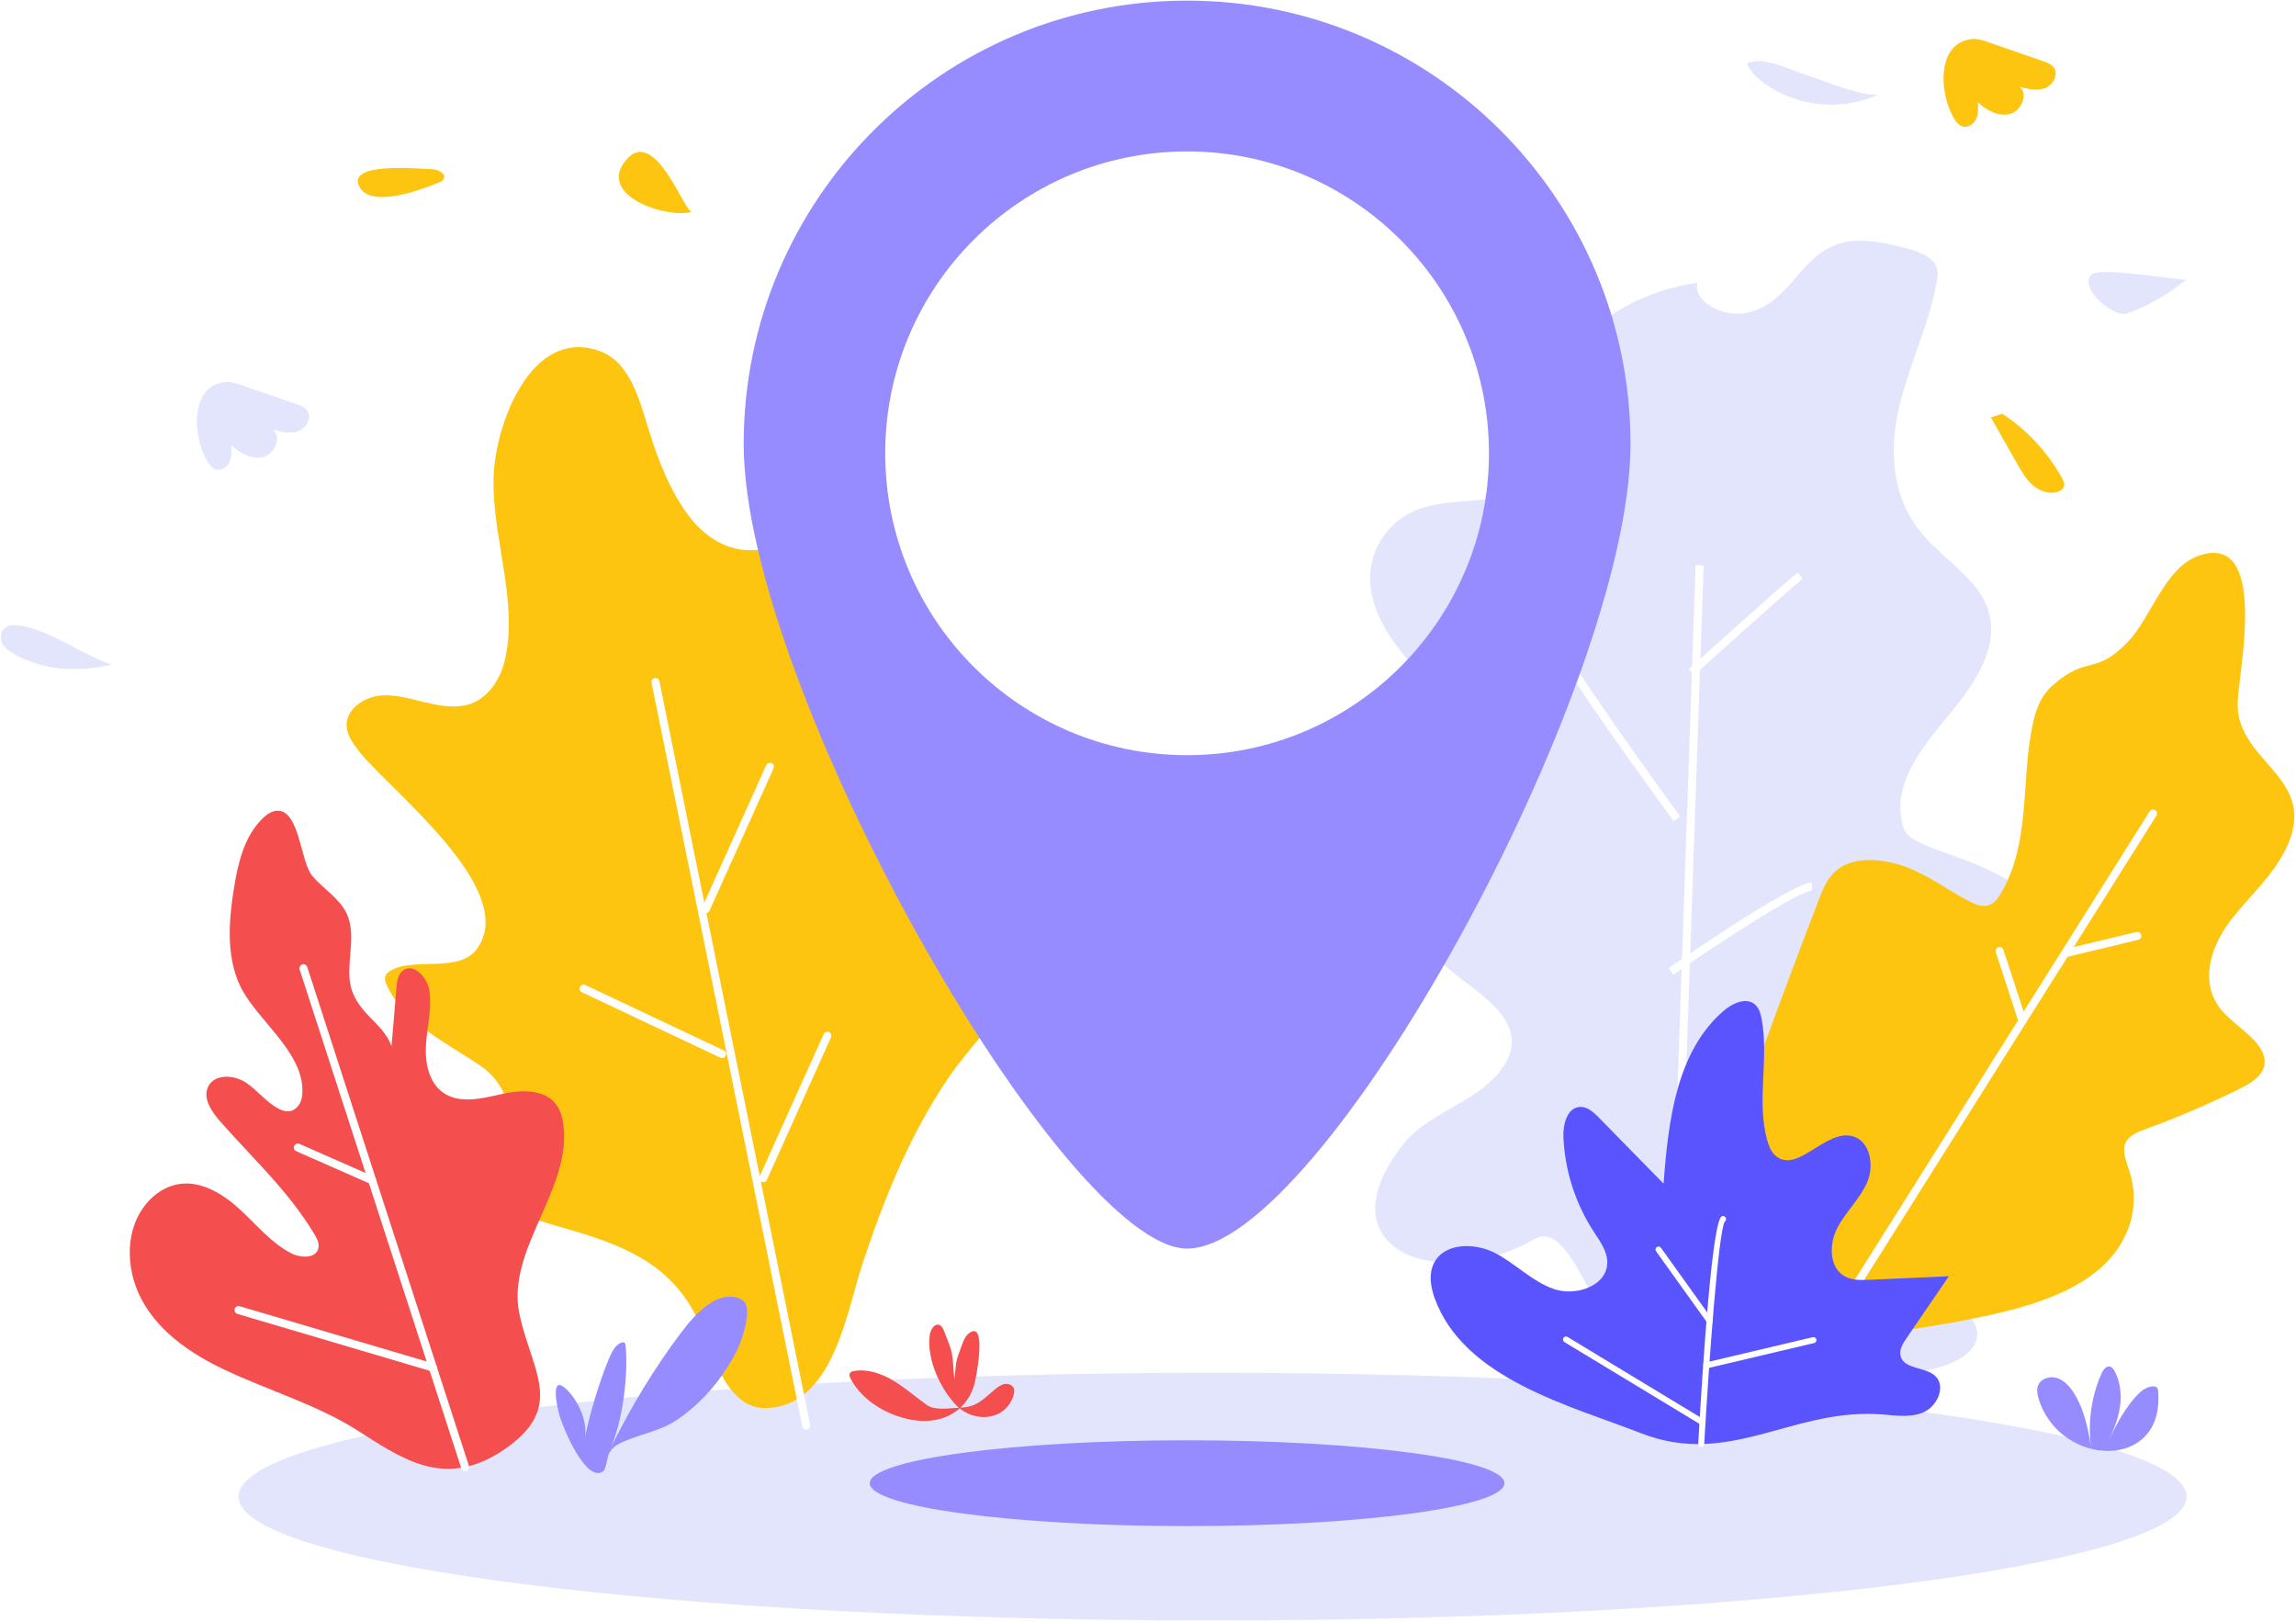 <svg width="1072" height="757" viewBox="0 0 1072 757" fill="none" xmlns="http://www.w3.org/2000/svg">
<rect x="0" y="0" width="1072" height="757" fill="#333333" stroke="none"/>
<g clip-path="url(#clip0_16_1124)">
<rect width="1072" height="757" fill="white"/>
<path d="M566.15 756.58C817.307 756.58 1020.91 730.693 1020.91 698.76C1020.91 666.827 817.307 640.94 566.15 640.94C314.993 640.94 111.39 666.827 111.39 698.76C111.39 730.693 314.993 756.58 566.15 756.58Z" fill="#E3E5FC"/>
<path d="M655.62 533.72C663.22 524.26 676.2 518.65 687.18 511.61C698.15 504.57 707.94 494.31 705.45 482.73C701.33 463.52 667.16 453.68 663.56 434.43C659.45 412.42 697.01 402.66 705.74 382.3C710.72 370.68 705.32 357.09 696.45 346.14C687.58 335.19 675.47 326.07 665.02 315.99C652.36 303.78 641.82 289.47 639.94 274.23C638.06 258.99 646.63 242.9 663.88 237.23C673.6 234.04 684.8 234.36 695.31 232.92C705.82 231.48 716.79 227.36 719.66 219.28C721.08 215.27 720.28 210.89 719.91 206.63C716.85 171.19 749.18 138 792.58 132.05C790.02 140.4 804.07 148.07 814.68 146.22C825.29 144.38 832.22 136.96 838.17 129.95C844.12 122.94 850.7 115.41 861.13 113.12C869.5 111.28 878.73 113.22 887.41 115.24C894.13 116.8 901.92 119.21 904.08 124.5C904.98 126.7 904.68 129.02 904.3 131.24C900.85 151.29 891.43 170.05 886.75 189.87C882.07 209.69 882.77 231.98 897.69 249.58C906.66 260.16 920.33 268.51 926.35 280.2C935.9 298.74 923.08 318.1 909.95 333.8C896.82 349.5 882.38 367.49 888.83 386.68C895.31 405.98 992.44 394.21 968.84 513.08C963.12 541.88 922 511.19 926.59 540.4C928.53 552.74 900.5 541.66 897.79 553.63C896.93 557.43 915.4 576.09 913.91 579.73C908.74 592.37 892.84 592.54 905.17 602.74C911.61 608.07 920.3 612.59 922.6 619.59C926.73 632.16 907.54 640.11 891.51 640.61C878.13 641.02 875.28 602.61 864.16 608.93C851.1 616.36 837.23 645.52 773.17 637.38C746.69 634.01 736.16 567.27 716.31 578.57C670.92 604.39 616.24 582.75 655.62 533.72Z" fill="#E3E5FC"/>
<rect x="778.336" y="649.206" width="385.56" height="3.75" transform="rotate(-88.017 778.336 649.206)" fill="white"/>
<path d="M781.25 455.07L779.11 451.99C784.91 447.96 836.07 412.61 845.9 411.99L846.13 415.73C839.49 416.15 803.69 439.49 781.25 455.07Z" fill="white"/>
<path d="M781.46 383.38C756.55 349.36 715.14 291.37 717.72 285.14C718.05 284.35 718.73 283.81 719.58 283.68L720.15 287.38C720.87 287.27 721.25 286.61 721.25 286.29C721.17 292.39 759.99 347.71 784.48 381.15L781.46 383.38Z" fill="white"/>
<path d="M790.97 315.19L788.46 312.41C790.35 310.71 834.8 270.66 839.43 267.25L841.65 270.27C837.17 273.56 791.43 314.77 790.97 315.19Z" fill="white"/>
<path d="M849.48 419.33C851.74 413.42 854.45 407.22 861.21 403.93C869.78 399.79 882.14 401.5 891.9 405.56C901.65 409.62 909.92 415.83 919.38 420.76C921.92 422.08 924.89 423.36 927.69 422.86C930.52 422.36 932.26 420.2 933.58 418.14C948.32 394.32 943.51 365.3 948.82 339.42C950.16 332.35 952.62 324.75 958.74 319.7C974.82 305.65 978.09 315.65 993.47 299.73C1004.21 288.61 1010.71 265.05 1026.47 259.51C1059.06 248.06 1045.61 311.99 1044.78 327.1C1043.22 355.76 1082.19 362.05 1068.16 394.38C1062.07 408.42 1050 418.46 1041 430.35C1032.09 442.31 1026.63 459.1 1037.34 471.75C1044.31 479.99 1058.1 486.62 1057.32 496.46C1056.84 502.25 1050.93 505.79 1045.38 508.51C1031.53 515.37 1017.18 521.52 1002.38 526.96C998.64 528.34 994.66 529.8 992.86 532.73C990.39 536.73 992.77 542.16 994.32 547.14C1000.04 565.51 992.58 583.01 978.13 594.21C963.76 605.46 943.17 611.21 922.21 615.45C895.24 620.95 867.2 624.41 838.3 625.71C754.19 625.98 794.46 569.61 802.35 547.95C817.5 504.44 833.22 461.56 849.48 419.33Z" fill="#FDC510"/>
<path d="M863.87 606.28C863.53 606.28 863.18 606.19 862.87 605.99C862 605.44 861.73 604.28 862.28 603.41L1003.65 378.84C1004.2 377.96 1005.37 377.7 1006.23 378.25C1007.1 378.8 1007.37 379.96 1006.82 380.83L865.45 605.4C865.1 605.97 864.49 606.28 863.87 606.28Z" fill="white"/>
<path d="M944.26 478.47C943.47 478.47 942.74 477.97 942.48 477.18L931.85 444.61C931.53 443.63 932.07 442.57 933.05 442.25C934.04 441.93 935.09 442.46 935.41 443.45L946.04 476.02C946.36 477 945.82 478.06 944.84 478.38C944.64 478.44 944.45 478.47 944.26 478.47Z" fill="white"/>
<path d="M964.61 446.85C963.76 446.85 963 446.27 962.79 445.41C962.55 444.4 963.17 443.39 964.17 443.15L997.48 435.14C998.5 434.89 999.5 435.52 999.74 436.52C999.98 437.53 999.36 438.54 998.36 438.78L965.05 446.79C964.91 446.83 964.76 446.85 964.61 446.85Z" fill="white"/>
<path d="M669.83 606.07C667.95 600.84 667.01 594.84 669.46 589.85C674.21 580.17 688.45 580.07 698.02 585.01C707.59 589.95 715.33 598.32 725.52 601.84C735.71 605.36 750.19 600.46 750.44 589.69C750.56 584.25 747.02 579.52 744.05 574.96C735.53 561.87 730.6 546.46 729.96 530.86C729.71 524.92 731.72 517.15 737.66 516.81C741.14 516.61 744.05 519.29 746.49 521.78C756.57 532.06 766.65 542.34 776.73 552.63C778.91 523.41 782.64 490.99 804.84 471.87C808.98 468.31 815.47 465.43 819.52 469.1C821.31 470.73 822.01 473.22 822.47 475.6C826.09 494.3 819.96 514.12 825.13 532.45C825.9 535.17 826.99 537.94 829.17 539.74C839.23 548.08 852.26 527.17 864.91 530.47C873.14 532.62 875.17 544 871.85 551.83C868.53 559.66 861.89 565.62 857.92 573.14C853.96 580.66 853.87 591.76 861.3 595.89C864.77 597.82 868.97 597.7 872.94 597.52C885.27 596.97 897.6 596.42 909.93 595.87C903.34 605.49 896.76 615.12 890.17 624.74C888.44 627.27 886.62 630.23 887.41 633.2C889.06 639.44 898.89 638.02 903.58 642.46C908.82 647.42 904.32 656.98 897.59 659.6C890.86 662.22 883.35 660.56 876.14 660.22C835.68 658.29 806.97 685.05 766.23 669.17C733.06 656.23 683.36 643.76 669.83 606.07Z" fill="#5A54FF"/>
<path d="M794.3 675.6C794.27 675.6 794.25 675.6 794.22 675.6C793.44 675.56 792.86 674.89 792.9 674.12C795.1 635.36 799.46 570.01 803.88 567.89C804.58 567.56 805.42 567.85 805.75 568.55C806.05 569.17 805.85 569.9 805.31 570.29C802.36 574.78 797.85 636.33 795.69 674.28C795.66 675.02 795.04 675.6 794.3 675.6Z" fill="white"/>
<path d="M796.66 638.92C796.02 638.92 795.45 638.48 795.29 637.84C795.11 637.09 795.58 636.33 796.34 636.15L846.38 624.32C847.13 624.14 847.89 624.61 848.07 625.36C848.25 626.11 847.78 626.87 847.02 627.05L796.98 638.88C796.87 638.9 796.76 638.92 796.66 638.92Z" fill="white"/>
<path d="M794.91 665.41C794.66 665.41 794.41 665.35 794.18 665.21L730.42 626.6C729.76 626.2 729.55 625.33 729.95 624.67C730.35 624.01 731.22 623.79 731.88 624.2L795.64 662.81C796.3 663.21 796.51 664.08 796.11 664.74C795.85 665.17 795.39 665.41 794.91 665.41Z" fill="white"/>
<path d="M798.22 618.13C797.78 618.13 797.35 617.93 797.08 617.54L773.22 584.22C772.77 583.59 772.91 582.71 773.54 582.26C774.17 581.81 775.04 581.95 775.5 582.58L799.36 615.9C799.81 616.53 799.67 617.41 799.04 617.86C798.79 618.04 798.51 618.13 798.22 618.13Z" fill="white"/>
<path d="M912.9 56.16C913.78 57.46 914.94 58.68 916.45 59.1C918.98 59.79 921.63 57.87 922.69 55.47C923.75 53.07 923.61 50.34 923.46 47.72C927.48 51.5 932.99 54.55 938.35 53.22C943.71 51.89 947.1 44.24 943 40.53C946.89 41.54 951.07 42.55 954.84 41.14C958.6 39.74 961.28 34.82 958.93 31.56C957.75 29.92 955.72 29.17 953.81 28.51C945.18 25.53 936.55 22.55 927.92 19.57C925.69 18.8 923.38 18.02 921.02 18.21C903.38 19.67 905.53 45.35 912.9 56.16Z" fill="#FDC510"/>
<path d="M97.39 216.29C98.27 217.59 99.43 218.81 100.94 219.23C103.47 219.92 106.12 218 107.18 215.6C108.24 213.2 108.1 210.47 107.95 207.85C111.97 211.63 117.48 214.68 122.84 213.35C128.2 212.02 131.59 204.37 127.49 200.66C131.38 201.67 135.56 202.68 139.33 201.27C143.09 199.87 145.77 194.95 143.42 191.69C142.24 190.05 140.21 189.3 138.3 188.64C129.67 185.66 121.04 182.68 112.41 179.7C110.18 178.93 107.87 178.15 105.51 178.34C87.87 179.8 90.02 205.47 97.39 216.29Z" fill="#E3E5FC"/>
<path d="M323.17 98.84C319.65 99.94 305.52 57.14 291.66 75.52C279.29 91.93 312.19 102.28 323.17 98.84Z" fill="#FDC510"/>
<path d="M23.68 311.52C33.16 313.23 42.92 312.23 52.37 310.38C42.68 307.16 33.98 301.58 24.73 297.25C19.28 294.7 -0.01 285.99 0.39 298.24C0.63 305.37 18.5 310.59 23.68 311.52Z" fill="#E3E5FC"/>
<path d="M836.01 45.4C849.36 50.53 864.81 49.93 877.73 43.78C872.22 46.41 850.35 37.1 844.45 35.39C836.2 33 823.85 25.8 815.67 29.68C818.59 36.99 828.54 42.53 836.01 45.4Z" fill="#E3E5FC"/>
<path d="M929.54 194.9C933.64 202.11 937.73 209.32 941.83 216.53C943.85 220.08 945.92 223.71 948.98 226.42C952.04 229.13 956.31 230.82 960.26 229.77C961.85 229.35 963.47 228.3 963.74 226.68C963.94 225.49 963.36 224.32 962.78 223.27C956.1 211.18 946.43 200.75 934.87 193.19" fill="#FDC510"/>
<path d="M990.75 146.54C992.19 146.75 993.63 146.24 994.98 145.7C1004.25 142.01 1012.95 136.9 1020.69 130.6C1014.29 130.52 980.21 124.53 976.6 128.14C970.74 133.99 983.93 145.52 990.75 146.54Z" fill="#E3E5FC"/>
<path d="M204.88 85.23C205.74 84.88 206.64 84.46 207.11 83.66C208.63 81.05 204.38 78.99 201.36 78.95C194.94 78.85 162.39 75.55 167.64 86.87C172.69 97.76 197.3 88.37 204.88 85.23Z" fill="#FDC510"/>
<path d="M262.9 573.23C245.13 568.14 227.52 562.87 214.79 549.61C208.21 542.75 204.17 530.23 211.92 524.73C215.82 521.96 221.04 522.4 225.82 522.05C244.19 520.73 233.97 504.22 224.74 497.9C208.45 486.75 188.66 477.83 180.53 459.83C180.02 458.7 179.55 457.46 179.8 456.24C180.17 454.42 181.96 453.29 183.64 452.51C195.13 447.26 214.7 454.19 222.82 442.85C242.64 415.14 181.11 368.29 167.44 350.5C164.83 347.1 162.1 343.42 161.85 339.14C161.36 330.84 170.55 324.91 178.87 324.65C191.61 324.26 203.54 331.54 216.41 329.47C226.55 327.84 233.24 318.23 235.56 308.83C242.53 280.52 229.07 249.83 230.53 221.12C231.73 197.62 247.99 152.84 279.66 163.79C294.16 168.8 298.53 186.6 303.06 201.26C307.25 214.85 313.27 230.13 322 241.4C328.4 249.66 337.76 256.24 348.19 256.82C368.46 257.95 395.04 241.75 395.35 274.5C395.45 284.53 391.89 294.22 390.74 304.19C389.59 314.15 391.62 325.65 399.93 331.27C415.08 341.52 460.39 320.4 458.25 352.76C457.71 360.86 453.35 368.13 449.55 375.3C431.19 409.98 466.16 408.38 474.95 434.73C478.11 444.21 476.08 454.8 471.63 463.74C464.49 478.09 452.13 489.6 443.12 502.79C424.83 529.57 412.58 560.05 402.49 590.71C395.09 613.19 388.82 656.99 357.39 657.42C338 657.69 331.77 628.26 325.24 614.99C312.51 589.13 289.09 580.72 262.9 573.23Z" fill="#FDC510"/>
<path d="M376.43 667.5C375.56 667.5 374.78 666.89 374.6 666L304.21 318.79C304.01 317.78 304.66 316.79 305.67 316.58C306.7 316.38 307.68 317.03 307.88 318.04L378.27 665.25C378.47 666.26 377.82 667.25 376.81 667.46C376.68 667.48 376.56 667.5 376.43 667.5Z" fill="white"/>
<path d="M329.54 426.34C329.28 426.34 329.02 426.29 328.77 426.17C327.83 425.75 327.41 424.64 327.83 423.69L357.77 357.19C358.19 356.24 359.31 355.83 360.25 356.25C361.19 356.67 361.61 357.78 361.19 358.73L331.25 425.23C330.93 425.93 330.25 426.34 329.54 426.34Z" fill="white"/>
<path d="M356.35 551.97C356.09 551.97 355.83 551.92 355.58 551.8C354.64 551.38 354.22 550.27 354.64 549.32L384.58 482.82C385.01 481.87 386.12 481.46 387.06 481.88C388 482.3 388.42 483.41 388 484.36L358.06 550.86C357.75 551.56 357.07 551.97 356.35 551.97Z" fill="white"/>
<path d="M337.17 494.01C336.9 494.01 336.63 493.95 336.37 493.83L271.66 463.27C270.73 462.83 270.32 461.71 270.77 460.78C271.21 459.84 272.33 459.45 273.27 459.89L337.98 490.45C338.91 490.89 339.32 492.01 338.87 492.94C338.54 493.61 337.87 494.01 337.17 494.01Z" fill="white"/>
<path d="M981.69 677.97C986.43 669.03 989.96 660.35 996.72 652.6C999 649.99 1001.79 647.37 1005.26 647.28C1005.91 647.26 1006.64 647.37 1007.09 647.87C1007.49 648.31 1007.58 648.94 1007.63 649.53C1010.82 687.2 961.72 685.01 951.91 653.29C951.3 651.33 950.85 649.2 951.45 647.27C952.54 643.74 956.94 642.26 960.44 643.4C963.94 644.53 966.59 647.58 968.55 650.79C973.75 659.27 975.37 669.4 976.87 679.21C974.44 666.37 975.99 652.88 981.24 641.21C982.03 639.46 983.55 637.46 985.36 638.1C986.23 638.41 986.8 639.26 987.25 640.09C990.51 646.02 990.75 653.22 989.28 659.71C987.81 666.2 984.76 672.15 981.69 677.97Z" fill="#978CFF"/>
<path d="M339.57 638.47C343.96 631.61 347.74 623.66 348.71 614.77C348.94 612.62 348.97 610.25 347.99 608.51C347.14 607 345.71 606.29 344.32 605.9C334.46 603.12 325.21 612.65 318.1 622.08C305.53 638.74 294.31 657.17 284.69 676.96C290.44 665.12 293.48 642.41 292.11 628.49C292.06 627.94 291.97 627.35 291.65 627C291.32 626.65 290.85 626.67 290.43 626.77C287.4 627.54 285.49 631.43 284.03 635.03C279.53 646.18 275.62 659.06 273.01 671.57C274.65 663.71 269.8 654.25 265.4 649.57C257.53 641.2 259.21 652.88 260.92 659.74C262.59 666.47 273.72 692.79 281.65 686.91C283.1 685.83 283.46 679.95 284.65 678.06C286.73 674.78 289.62 673.7 292.6 672.48C300.6 669.2 308.93 667.85 316.45 662.69C325.24 656.67 333.18 648.46 339.57 638.47Z" fill="#978CFF"/>
<path d="M437.45 618.48C437.79 618.43 438.15 618.47 438.53 618.6C439.72 619.02 440.33 620.3 440.79 621.48C444.94 632.25 444.44 629.53 445.6 644.34C446.64 634.81 445.91 636.57 449.25 627.58C449.9 625.83 450.64 624.03 452.06 622.81C461.25 614.95 455.79 644.14 454.57 647.59C450.06 660.36 438.09 665.25 425.35 662.84C414.17 660.73 402.76 654.1 397.26 643.94C396.76 643.02 396.32 641.84 396.93 640.99C397.35 640.4 398.12 640.21 398.83 640.09C405.21 639.06 411.72 641.35 417.25 644.69C422.79 648.03 427.62 652.39 432.93 656.09C436.69 658.71 443.84 657.38 448.42 657.21C456.2 656.92 458.74 653.47 464.75 648.52C466.06 647.44 467.51 646.41 469.19 646.16C470.87 645.91 472.81 646.68 473.39 648.28C473.73 649.23 473.55 650.29 473.27 651.26C469.67 663.59 454.64 664.41 446.66 656.3C439.05 648.56 432.73 634.67 434.04 623.73C434.3 621.51 435.57 618.74 437.45 618.48Z" fill="#F44E4E"/>
<path d="M75.86 555.58C78.08 554.31 80.49 553.38 83.01 552.92C93.52 551 103.82 557.19 111.71 564.4C119.59 571.62 126.48 580.26 135.99 585.15C140.41 587.42 147.51 587.66 148.66 582.83C149.2 580.58 148.02 578.32 146.84 576.33C134.98 556.4 118.02 540.87 102.83 523.6C98.77 518.98 94.45 512.7 97.25 507.22C100.25 501.34 109.14 501.77 114.68 505.37C120.22 508.96 124.25 514.66 130.13 517.67C131.66 518.45 133.37 519.05 135.08 518.84C138.32 518.44 140.61 515.19 141.02 511.95C143.52 492.02 119.45 476.3 111.96 459.97C105.56 446.04 106.81 429.88 109.23 414.74C111.12 402.92 114.04 390.45 122.62 382.1C124.56 380.22 126.96 378.51 129.66 378.52C139.95 378.54 140.18 402.42 145.89 409.07C151.07 415.12 158.54 419.4 161.89 426.62C166.12 435.74 162.5 446.42 163.18 456.45C164.28 472.49 178.6 476.41 182.79 488.51C183.61 479.46 184.34 470.27 185.1 461.16C185.34 458.26 185.76 455.01 188.05 453.21C193.04 449.28 199.65 456.4 200.52 462.69C201.67 470.97 199.41 479.31 198.88 487.66C198.35 496.01 200.13 505.45 207 510.21C214.57 515.46 224.79 512.95 233.78 510.91C242.77 508.87 253.84 508.19 259.51 515.46C261.74 518.31 262.69 521.96 263.1 525.56C266.63 556 236.1 583.74 242.56 613.69C248.35 640.55 264.24 657.05 235.43 676.76C223.62 684.84 210.98 688.21 196.94 683.88C186.2 680.56 176.75 674.12 167.28 668.08C147.71 655.61 125.1 649.2 104.21 639.22C89.62 632.25 75.6 622.73 67.3 608.85C59 594.98 57.67 576.06 67.4 563.15C69.69 560.11 72.57 557.47 75.86 555.58Z" fill="#F44E4E"/>
<path d="M217.14 686.82C216.35 686.82 215.61 686.32 215.36 685.52L139.89 452.64C139.57 451.66 140.11 450.6 141.09 450.28C142.09 449.96 143.13 450.5 143.45 451.48L218.92 684.36C219.24 685.34 218.7 686.4 217.72 686.72C217.52 686.79 217.33 686.82 217.14 686.82Z" fill="white"/>
<path d="M202.08 640.36C201.9 640.36 201.73 640.33 201.55 640.28L110.86 613.46C109.87 613.17 109.3 612.12 109.59 611.13C109.89 610.14 110.93 609.57 111.92 609.86L202.61 636.68C203.6 636.97 204.17 638.02 203.88 639.01C203.63 639.83 202.89 640.36 202.08 640.36Z" fill="white"/>
<path d="M173.74 552.93C173.49 552.93 173.23 552.88 172.99 552.77L138.32 537.5C137.37 537.08 136.94 535.98 137.36 535.03C137.78 534.08 138.89 533.65 139.83 534.07L174.5 549.34C175.45 549.76 175.88 550.86 175.46 551.81C175.15 552.51 174.47 552.93 173.74 552.93Z" fill="white"/>
<path fill-rule="evenodd" clip-rule="evenodd" d="M347.23 207.31C347.23 92.98 439.91 0.29 554.25 0.29C668.58 0.29 761.27 92.97 761.27 207.31C761.27 321.65 617.01 582.95 554.25 582.95C497.11 582.95 347.23 321.64 347.23 207.31ZM413.31 211.64C413.31 289.48 476.41 352.58 554.25 352.58C632.09 352.58 695.19 289.48 695.19 211.64C695.19 133.8 632.09 70.7 554.25 70.7C476.41 70.7 413.31 133.8 413.31 211.64Z" fill="#978CFF"/>
<path d="M554.25 712.52C636.082 712.52 702.42 703.552 702.42 692.49C702.42 681.428 636.082 672.46 554.25 672.46C472.418 672.46 406.08 681.428 406.08 692.49C406.08 703.552 472.418 712.52 554.25 712.52Z" fill="#978CFF"/>
</g>
<defs>
<clipPath id="clip0_16_1124">
<rect width="1072" height="757" fill="white"/>
</clipPath>
</defs>
</svg>
